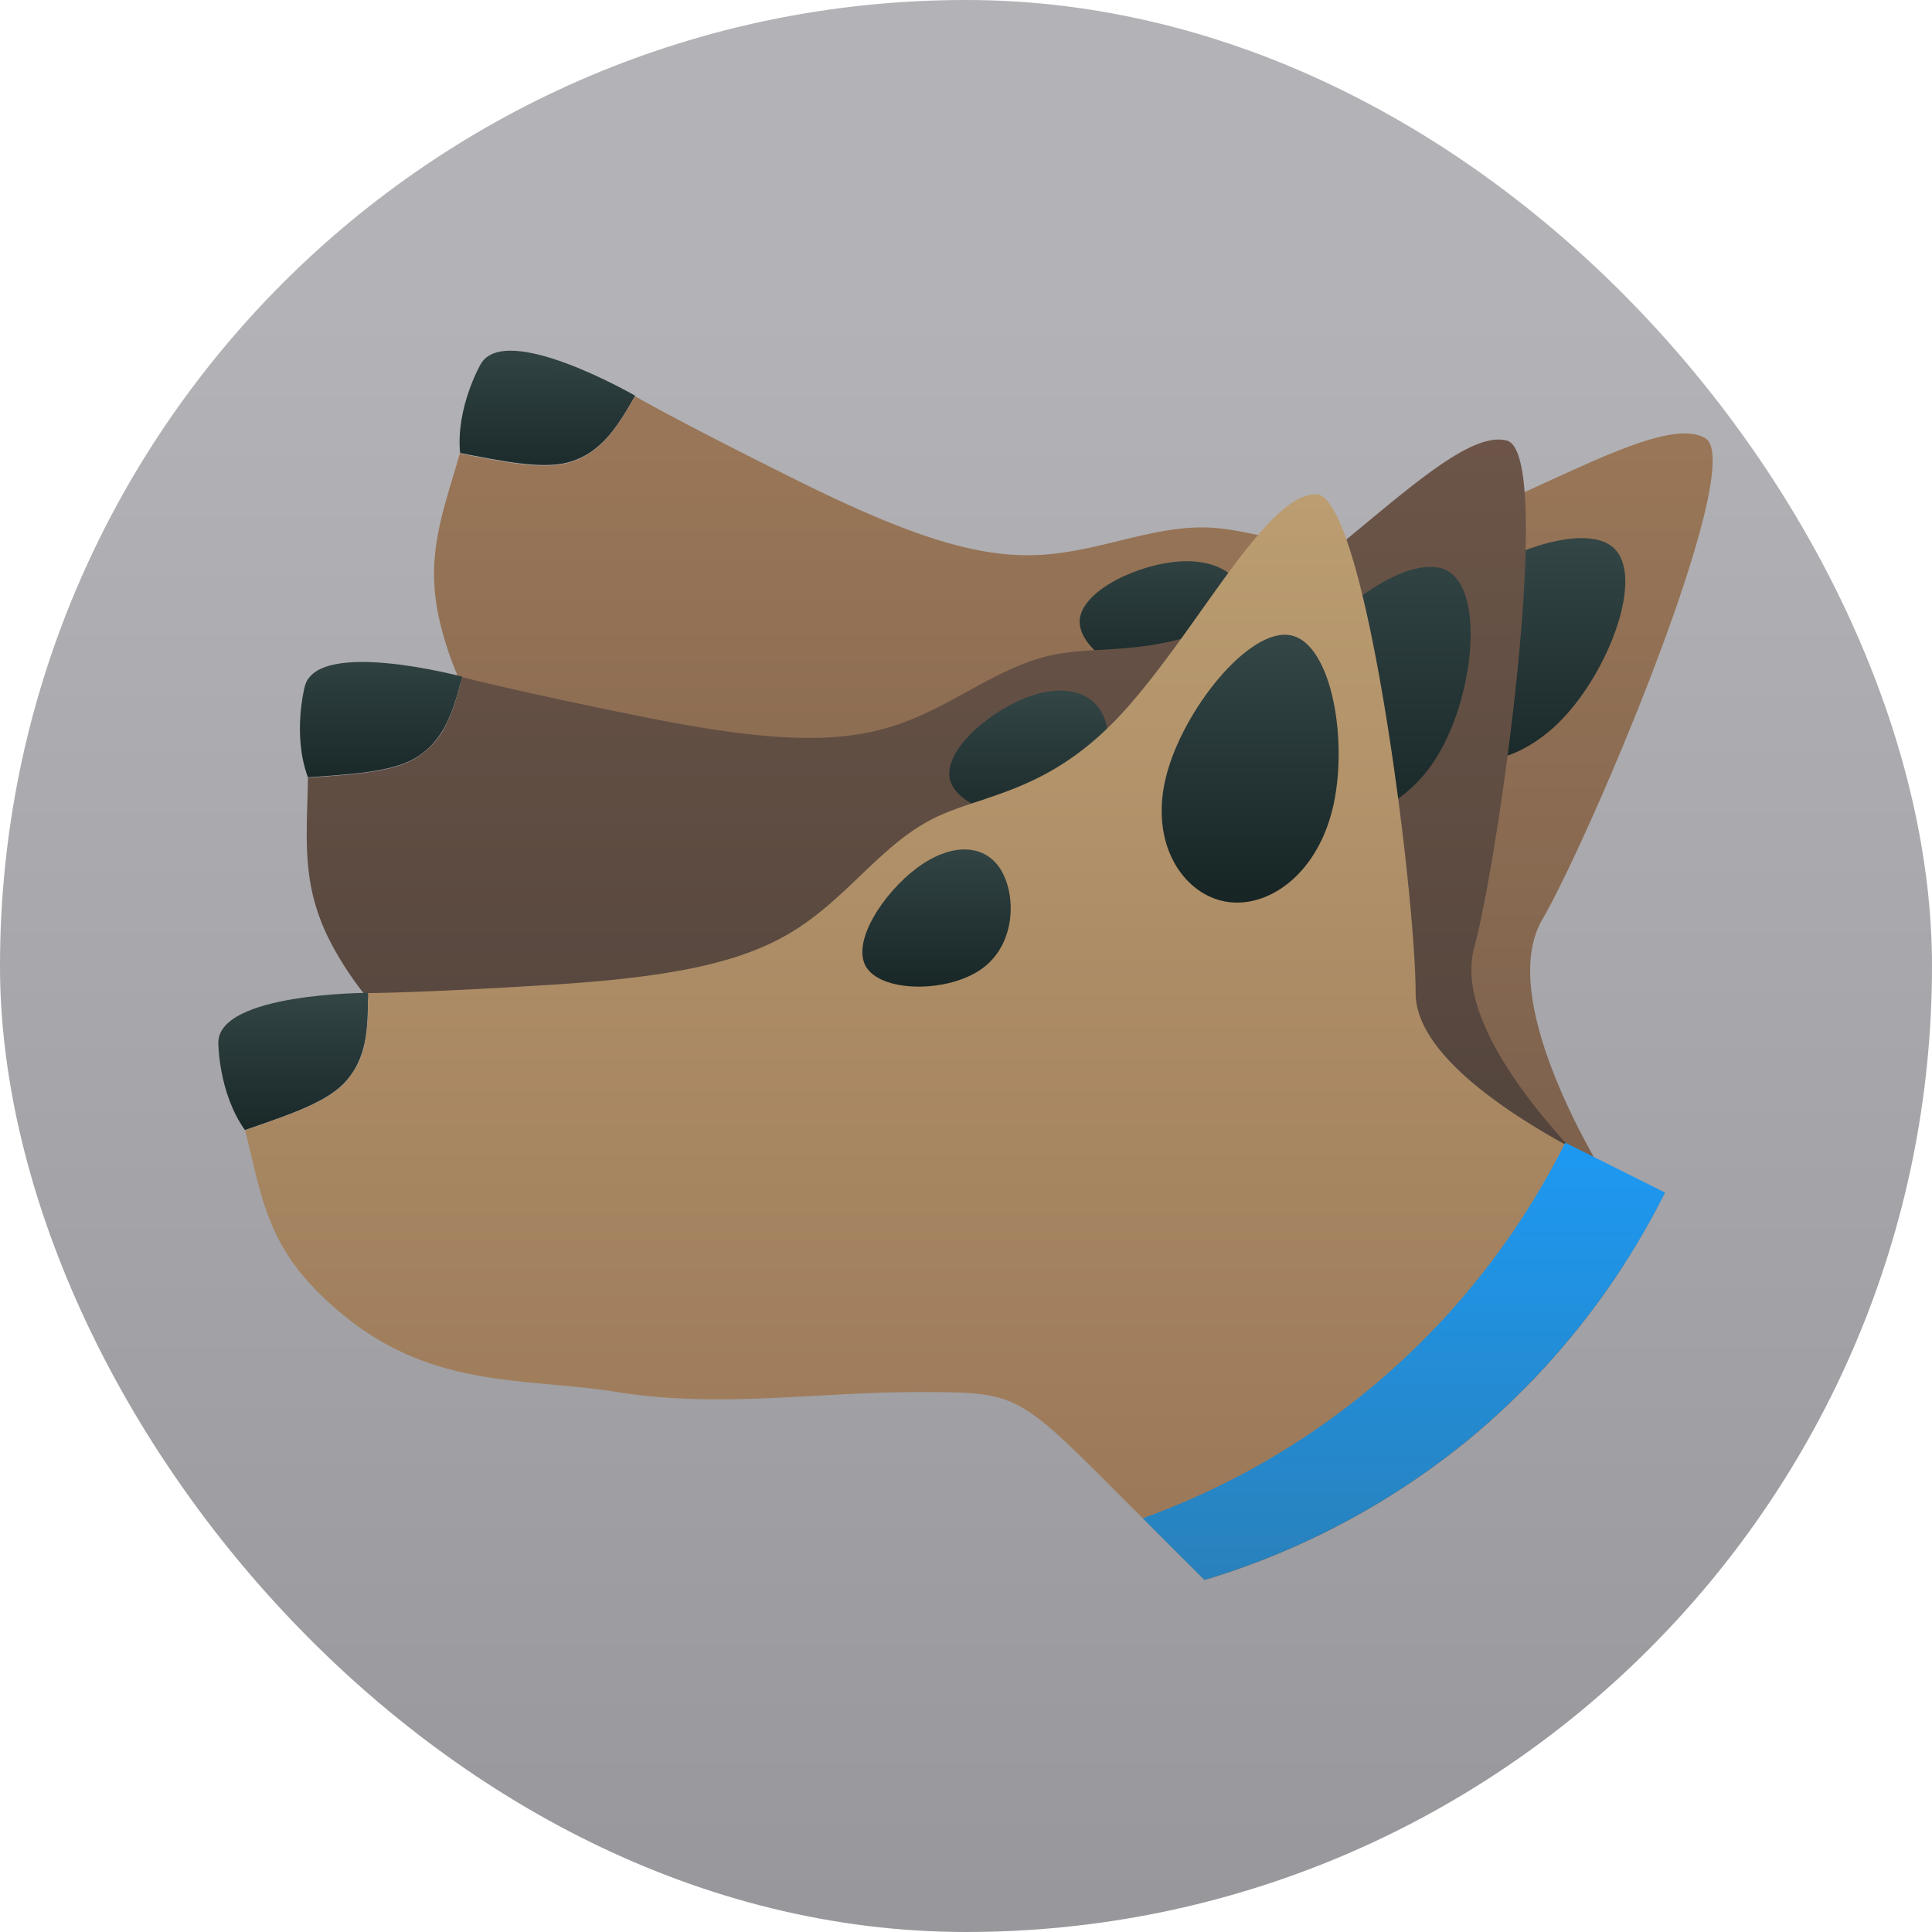 <svg xmlns="http://www.w3.org/2000/svg" xmlns:xlink="http://www.w3.org/1999/xlink" width="22" height="22"><defs><linearGradient id="b" x1="7.937" x2="7.937" y1="15.081" y2="1.852" gradientTransform="translate(0 .015)scale(1.89)" gradientUnits="userSpaceOnUse"><stop offset="0" style="stop-color:#8e8d92;stop-opacity:1"/><stop offset="1" style="stop-color:#b3b2b6;stop-opacity:1"/></linearGradient></defs><linearGradient id="h" x1="27" x2="27" y1="28" y2="5" gradientUnits="userSpaceOnUse"><stop offset="0" stop-color="#433a35"/><stop offset="1" stop-color="#6c5548"/></linearGradient><linearGradient id="d" x1="31" x2="31" y1="28" y2="5" gradientUnits="userSpaceOnUse"><stop offset="0" stop-color="#6c5548"/><stop offset="1" stop-color="#997657"/></linearGradient><linearGradient id="a"><stop offset="0" stop-color="#172525"/><stop offset="1" stop-color="#334545"/></linearGradient><linearGradient id="o" x1="21" x2="21" y1="29" y2="20" gradientUnits="userSpaceOnUse"><stop offset="0" stop-color="#2980b9"/><stop offset="1" stop-color="#1d99f3"/></linearGradient><linearGradient id="l" x1="23" x2="23" y1="28" y2="6" gradientUnits="userSpaceOnUse"><stop offset="0" stop-color="#997657"/><stop offset="1" stop-color="#bb9d71"/></linearGradient><linearGradient xlink:href="#a" id="k" x1="8" x2="8" y1="23" y2="20" gradientUnits="userSpaceOnUse"/><linearGradient xlink:href="#a" id="g" x1="7.781" x2="7.005" y1="22.743" y2="19.845" gradientUnits="userSpaceOnUse"/><linearGradient xlink:href="#a" id="c" x1="8.813" x2="7.313" y1="22.376" y2="19.778" gradientUnits="userSpaceOnUse"/><linearGradient xlink:href="#a" id="n" x1="27" x2="27" y1="18" y2="13" gradientUnits="userSpaceOnUse"/><linearGradient xlink:href="#a" id="m" x1="20" x2="20" y1="20" y2="17" gradientUnits="userSpaceOnUse"/><linearGradient xlink:href="#a" id="j" x1="28.325" x2="26.772" y1="18.274" y2="12.478" gradientUnits="userSpaceOnUse"/><linearGradient xlink:href="#a" id="i" x1="20.597" x2="19.821" y1="20.344" y2="17.447" gradientUnits="userSpaceOnUse"/><linearGradient xlink:href="#a" id="f" x1="28.268" x2="25.768" y1="18.072" y2="13.742" gradientUnits="userSpaceOnUse"/><linearGradient xlink:href="#a" id="e" x1="21.206" x2="19.706" y1="19.84" y2="17.242" gradientUnits="userSpaceOnUse"/><rect width="22" height="22" rx="11" ry="11" style="fill:url(#b);stroke-width:.5"/><path fill="url(#c)" d="M6.533 22.75c.769-.268 1.574-.524 1.967-.918.25-.25.375-.541.438-.853C9 20.666 9 20.333 9 20c0 0-3 0-3 1 0 0 0 1 .533 1.75" style="fill:url(#c)" transform="rotate(30 18.962 11.892)scale(.568)"/><path fill="url(#d)" d="M9.35 4.035c-.167.289-.333.577-.543.817-.21.239-.465.43-.807.521-.538.144-1.362-.037-2.162-.19-.348 1.228-.744 2.127-.356 3.55.732 2.731 2.605 3.434 4.198 4.732 1.592 1.297 3.463 2 5.195 3s1.733.998 2.465 3.73l1.465 5.465 4.695.98A15.3 15.3 0 0 0 26 25a15.3 15.3 0 0 0 3.18-3.566L29 20s-2.465-3.733-1.465-5.465 4.136-9.16 3.27-9.66-3.354 1.142-5.487 1.836-3.288.028-4.404-.04-2.192.464-3.393.542c-1.2.077-2.52-.299-4.914-1.488S9.35 4.035 9.35 4.035" style="fill:url(#d)" transform="translate(1.92 2.22)scale(.568)"/><path fill="url(#e)" d="M19 19.5c-.333-.501.334-1.501 1-2 .667-.5 1.334-.5 1.667-.001s.333 1.497-.334 1.999c-.668.502-1.999.502-2.332.001Z" style="fill:url(#e)" transform="rotate(30 18.962 11.892)scale(.568)"/><path fill="url(#f)" d="M27.5 12.832c.833.167 1.166 2.166.833 3.5s-1.33 2-2.166 1.833S24.667 17 25 15.666c.334-1.334 1.668-3 2.5-2.834" style="fill:url(#f)" transform="rotate(30 18.962 11.892)scale(.568)"/><path fill="url(#g)" d="M6.533 22.75c.769-.268 1.574-.524 1.967-.918.25-.25.375-.541.438-.853C9 20.666 9 20.333 9 20c0 0-3 0-3 1 0 0 0 1 .533 1.75" style="fill:url(#g)" transform="rotate(15.001 19.066 10.111)scale(.568)"/><path fill="url(#h)" d="M26.635 4.904c-1.02.036-2.866 2.067-4.63 3.213-1.88 1.222-3.17.878-4.265 1.102s-1.997 1.017-3.136 1.402c-1.14.386-2.513.364-5.133-.166s-3.584-.789-3.584-.789c-.087.322-.172.644-.313.93a1.6 1.6 0 0 1-.644.71c-.482.28-1.325.317-2.137.378-.018 1.275-.167 2.246.576 3.52 1.414 2.449 3.403 2.642 5.277 3.483s3.864 1.036 5.795 1.553c1.932.518 1.932.518 3.346 2.967l3.043 4.54A15.3 15.3 0 0 0 26 25a15.3 15.3 0 0 0 3.18-3.566L29 20s-3.346-2.967-2.828-4.898c.518-1.932 1.622-9.92.656-10.178a.7.7 0 0 0-.193-.02" style="fill:url(#h)" transform="translate(1.92 2.22)scale(.568)"/><path fill="url(#i)" d="M19 19.5c-.333-.501.334-1.501 1-2 .667-.5 1.334-.5 1.667-.001s.333 1.497-.334 1.999c-.668.502-1.999.502-2.332.001Z" style="fill:url(#i)" transform="rotate(15.001 19.066 10.111)scale(.568)"/><path fill="url(#j)" d="M27.5 12.832c.833.167 1.166 2.166.833 3.5s-1.33 2-2.166 1.833S24.667 17 25 15.666c.334-1.334 1.668-3 2.5-2.834" style="fill:url(#j)" transform="rotate(15.001 19.066 10.111)scale(.568)"/><path fill="url(#k)" d="M6.533 22.75c.769-.268 1.574-.524 1.967-.918.25-.25.375-.541.438-.853C9 20.666 9 20.333 9 20c0 0-3 0-3 1 0 0 0 1 .533 1.75" style="fill:url(#k)" transform="translate(-.922 -.054)scale(.568)"/><path fill="url(#l)" d="M23 6c-1 0-2.332 2.665-3.832 4.332S16.334 12 15.334 12.5s-1.667 1.499-2.668 2.166-2.331 1.001-5 1.168S4 16 4 16c0 .333 0 .666-.063.979a1.6 1.6 0 0 1-.437.853c-.393.394-1.198.65-1.967.918.313 1.237.42 2.213 1.467 3.25 2 2 3.972 1.673 6 2s4 0 6 0 2 0 4 2l1.766 1.766A15.3 15.3 0 0 0 26 25a15.3 15.3 0 0 0 4-5s-5-2-5-4-1-10-2-10" style="fill:url(#l)" transform="translate(1.92 2.22)scale(.568)"/><path fill="url(#m)" d="M19 19.5c-.333-.501.334-1.501 1-2 .667-.5 1.334-.5 1.667-.001s.333 1.497-.334 1.999c-.668.502-1.999.502-2.332.001Z" style="fill:url(#m)" transform="translate(-.922 -.054)scale(.568)"/><path fill="url(#n)" d="M27.5 12.832c.833.167 1.166 2.166.833 3.5s-1.33 2-2.166 1.833S24.667 17 25 15.666c.334-1.334 1.668-3 2.5-2.834" style="fill:url(#n)" transform="translate(-.922 -.054)scale(.568)"/><path fill="url(#o)" d="M28 20a15.3 15.3 0 0 1-4 5 15.3 15.3 0 0 1-4.47 2.53l1.236 1.236A15.3 15.3 0 0 0 26 26a15.3 15.3 0 0 0 4-5Z" style="fill:url(#o)" transform="translate(1.92 1.652)scale(.568)"/></svg>
